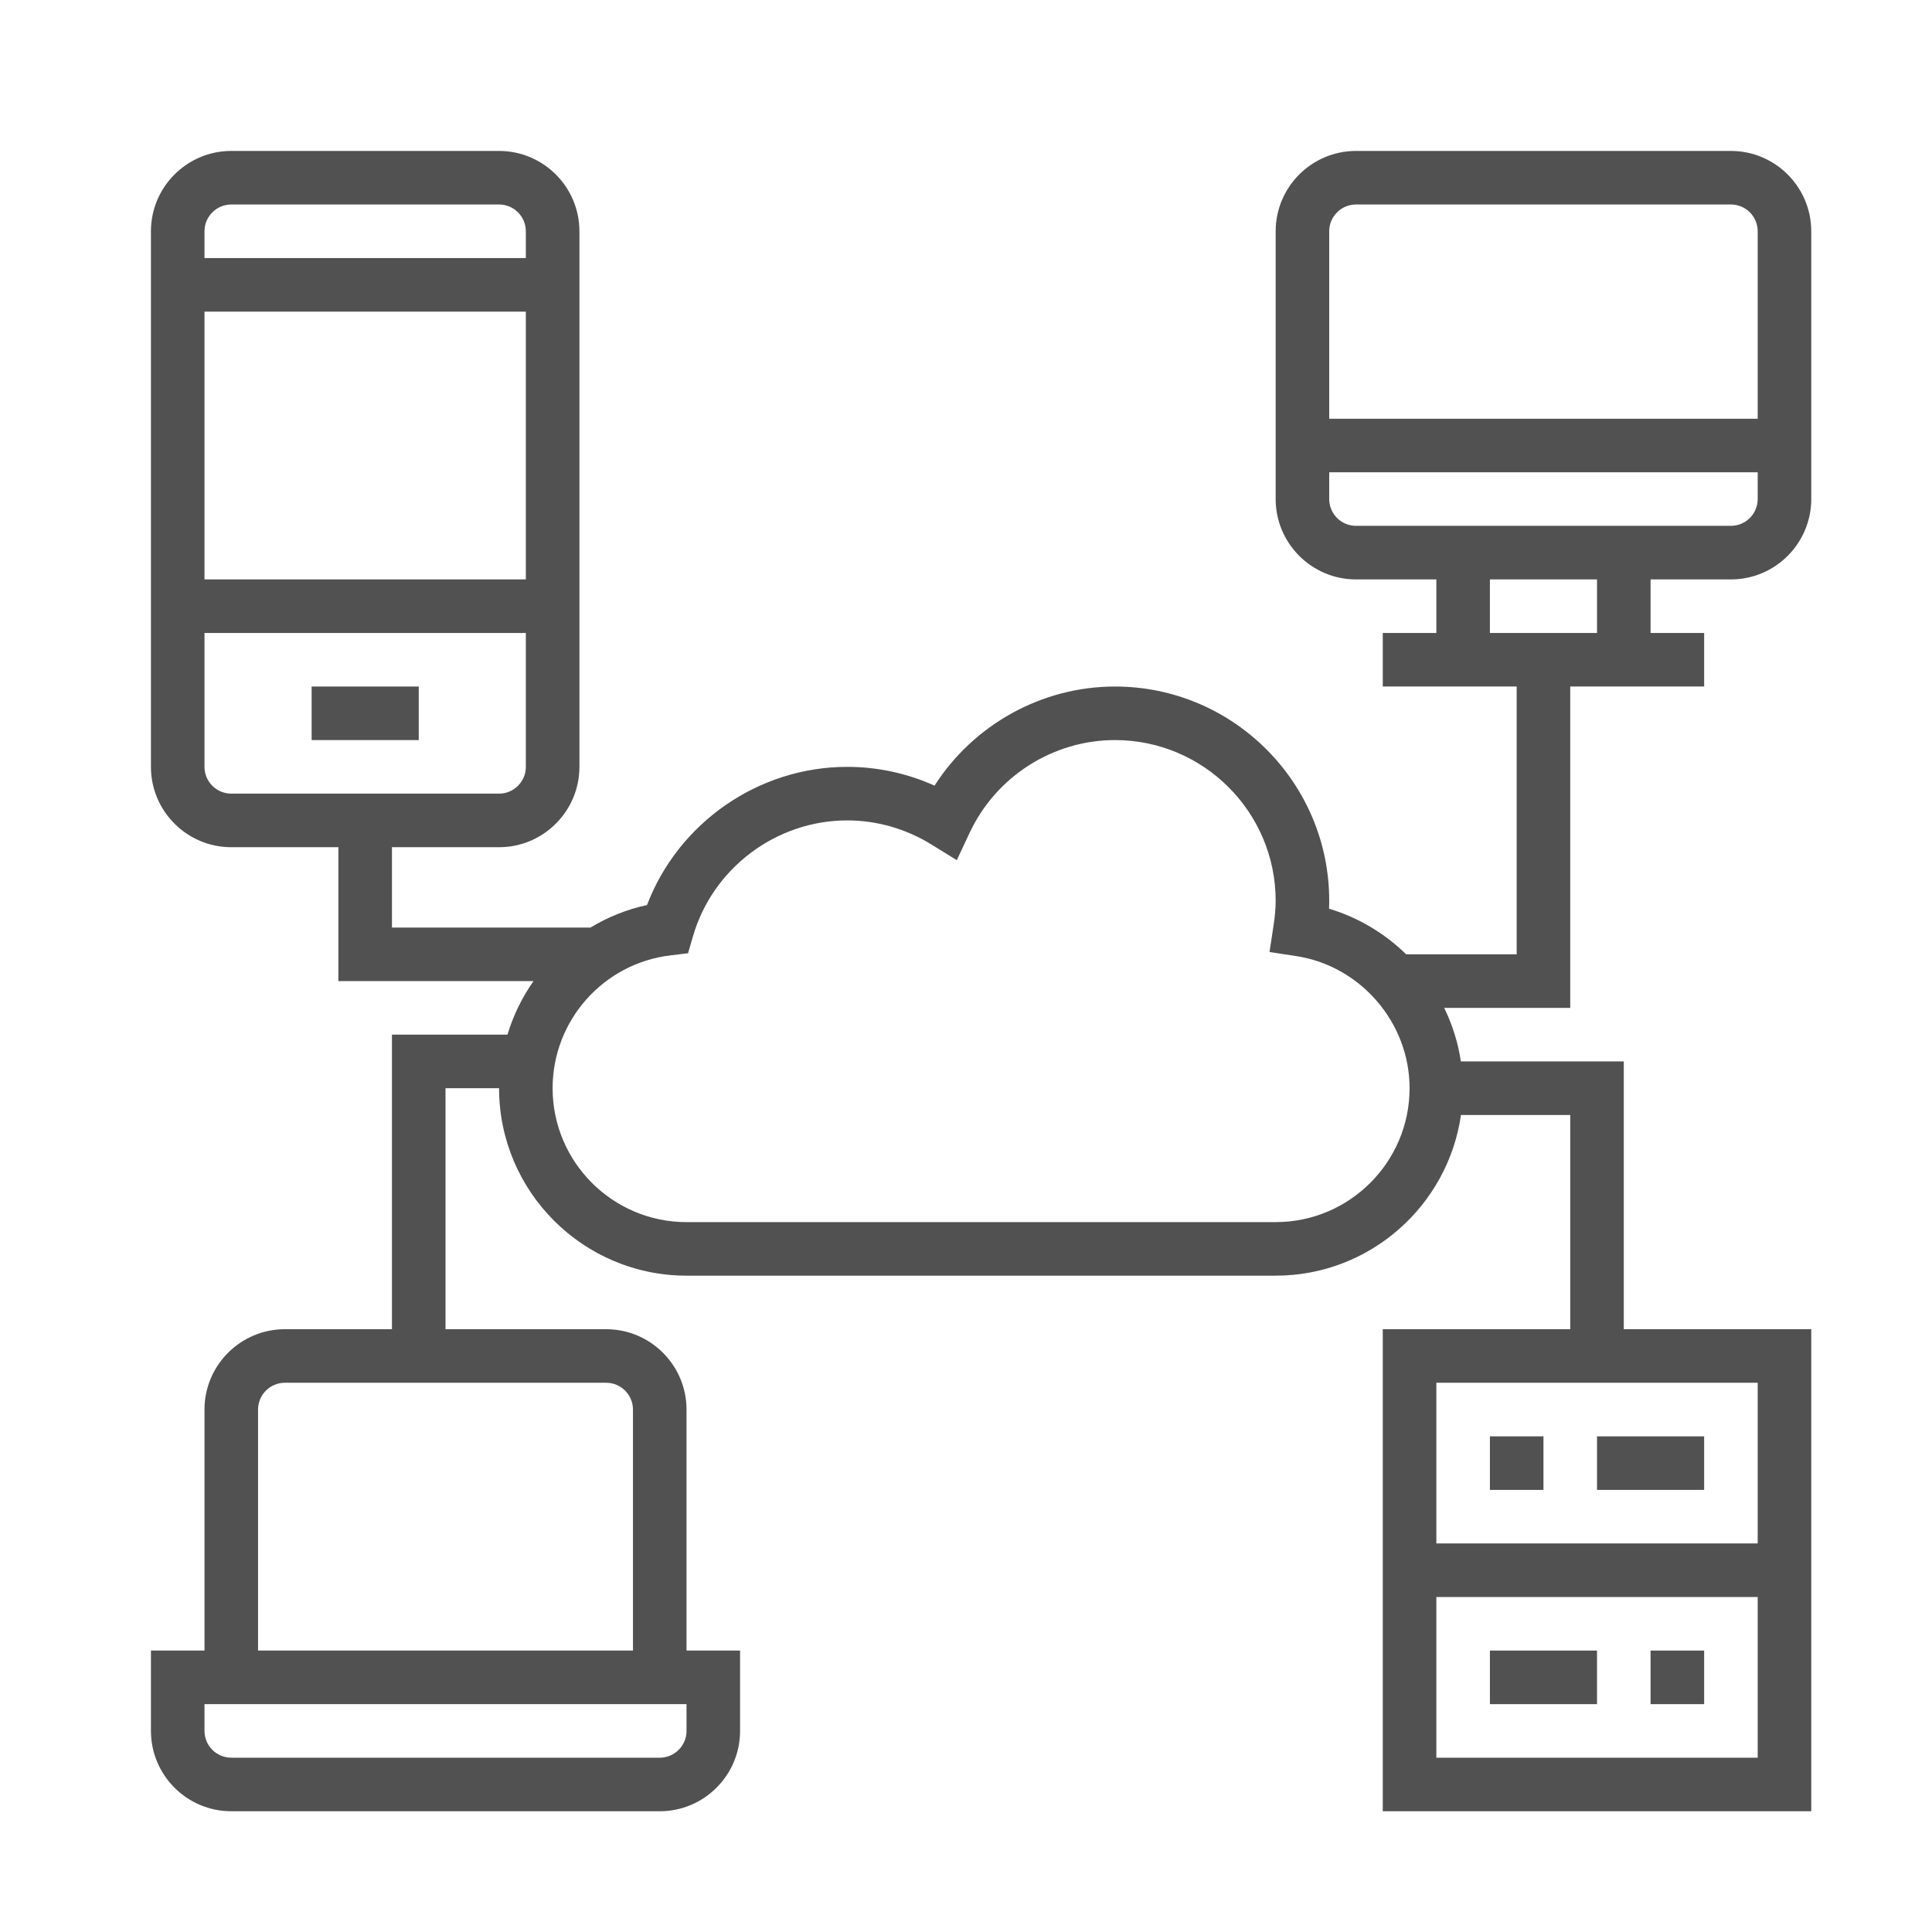 <?xml version="1.0" encoding="UTF-8"?>
<svg width="64px" height="64px" viewBox="0 0 64 64" version="1.1"
  xmlns="http://www.w3.org/2000/svg"
  xmlns:xlink="http://www.w3.org/1999/xlink">
  <g id="computer" transform="translate(5, 5)" fill="#515151" fill-rule="nonzero">
    <polygon id="Path" points="5.323 17.742 8.871 17.742 8.871 19.516 5.323 19.516"></polygon>
    <path d="M52.339,14.194 C53.806,14.194 55,12.999 55,11.532 L55,2.661 C55,1.194 53.806,0 52.339,0 L39.919,0 C38.452,0 37.258,1.194 37.258,2.661 L37.258,11.532 C37.258,12.999 38.452,14.194 39.919,14.194 L42.581,14.194 L42.581,15.968 L40.806,15.968 L40.806,17.742 L45.242,17.742 L45.242,26.613 L41.581,26.613 C40.873,25.922 40.002,25.393 39.026,25.102 C39.031,25.012 39.032,24.926 39.032,24.839 C39.032,20.926 35.849,17.742 31.935,17.742 C29.508,17.742 27.251,19.005 25.958,21.025 C25.048,20.616 24.063,20.403 23.065,20.403 C20.12,20.403 17.469,22.259 16.433,24.981 C15.759,25.125 15.13,25.384 14.56,25.726 L7.984,25.726 L7.984,23.065 L11.532,23.065 C12.999,23.065 14.194,21.87 14.194,20.403 L14.194,2.661 C14.194,1.194 12.999,0 11.532,0 L2.661,0 C1.194,0 0,1.194 0,2.661 L0,20.403 C0,21.87 1.194,23.065 2.661,23.065 L6.21,23.065 L6.21,27.5 L12.673,27.5 C12.296,28.038 12.003,28.633 11.811,29.274 L7.984,29.274 L7.984,39.032 L4.435,39.032 C2.968,39.032 1.774,40.226 1.774,41.694 L1.774,49.677 L0,49.677 L0,52.339 C0,53.806 1.194,55 2.661,55 L16.855,55 C18.322,55 19.516,53.806 19.516,52.339 L19.516,49.677 L17.742,49.677 L17.742,41.694 C17.742,40.226 16.548,39.032 15.081,39.032 L9.758,39.032 L9.758,31.048 L11.532,31.048 C11.532,34.472 14.319,37.258 17.742,37.258 L37.258,37.258 C40.38,37.258 42.964,34.939 43.397,31.935 L47.016,31.935 L47.016,39.032 L40.806,39.032 L40.806,55 L55,55 L55,39.032 L48.79,39.032 L48.79,30.161 L43.393,30.161 C43.301,29.537 43.11,28.942 42.841,28.387 L47.016,28.387 L47.016,17.742 L51.452,17.742 L51.452,15.968 L49.677,15.968 L49.677,14.194 L52.339,14.194 Z M12.419,14.194 L1.774,14.194 L1.774,5.323 L12.419,5.323 L12.419,14.194 Z M2.661,1.774 L11.532,1.774 C12.022,1.774 12.419,2.172 12.419,2.661 L12.419,3.548 L1.774,3.548 L1.774,2.661 C1.774,2.172 2.172,1.774 2.661,1.774 Z M1.774,20.403 L1.774,15.968 L12.419,15.968 L12.419,20.403 C12.419,20.893 12.022,21.29 11.532,21.29 L2.661,21.29 C2.172,21.29 1.774,20.893 1.774,20.403 Z M17.742,52.339 C17.742,52.828 17.344,53.226 16.855,53.226 L2.661,53.226 C2.172,53.226 1.774,52.828 1.774,52.339 L1.774,51.452 L17.742,51.452 L17.742,52.339 Z M15.968,41.694 L15.968,49.677 L3.548,49.677 L3.548,41.694 C3.548,41.204 3.946,40.806 4.435,40.806 L15.081,40.806 C15.57,40.806 15.968,41.204 15.968,41.694 Z M42.581,53.226 L42.581,47.903 L53.226,47.903 L53.226,53.226 L42.581,53.226 Z M53.226,46.129 L42.581,46.129 L42.581,40.806 L53.226,40.806 L53.226,46.129 Z M37.258,35.484 L17.742,35.484 C15.296,35.484 13.306,33.494 13.306,31.048 C13.306,28.806 14.985,26.914 17.21,26.648 L17.792,26.578 L17.956,26.015 C18.612,23.755 20.714,22.177 23.065,22.177 C24.044,22.177 25.005,22.452 25.848,22.971 L26.695,23.494 L27.118,22.592 C27.991,20.722 29.882,19.516 31.935,19.516 C34.871,19.516 37.258,21.903 37.258,24.839 C37.258,25.083 37.236,25.344 37.188,25.659 L37.054,26.537 L37.931,26.67 C40.076,26.997 41.694,28.88 41.694,31.048 C41.694,33.494 39.704,35.484 37.258,35.484 L37.258,35.484 Z M39.919,1.774 L52.339,1.774 C52.828,1.774 53.226,2.172 53.226,2.661 L53.226,8.871 L39.032,8.871 L39.032,2.661 C39.032,2.172 39.43,1.774 39.919,1.774 Z M39.032,11.532 L39.032,10.645 L53.226,10.645 L53.226,11.532 C53.226,12.022 52.828,12.419 52.339,12.419 L39.919,12.419 C39.43,12.419 39.032,12.022 39.032,11.532 Z M47.903,15.968 L44.355,15.968 L44.355,14.194 L47.903,14.194 L47.903,15.968 Z" id="Shape"></path>
    <polygon id="Path" points="44.355 42.581 46.129 42.581 46.129 44.355 44.355 44.355"></polygon>
    <polygon id="Path" points="49.677 49.677 51.452 49.677 51.452 51.452 49.677 51.452"></polygon>
    <polygon id="Path" points="47.903 42.581 51.452 42.581 51.452 44.355 47.903 44.355"></polygon>
    <polygon id="Path" points="44.355 49.677 47.903 49.677 47.903 51.452 44.355 51.452"></polygon>
  </g>
</svg>
